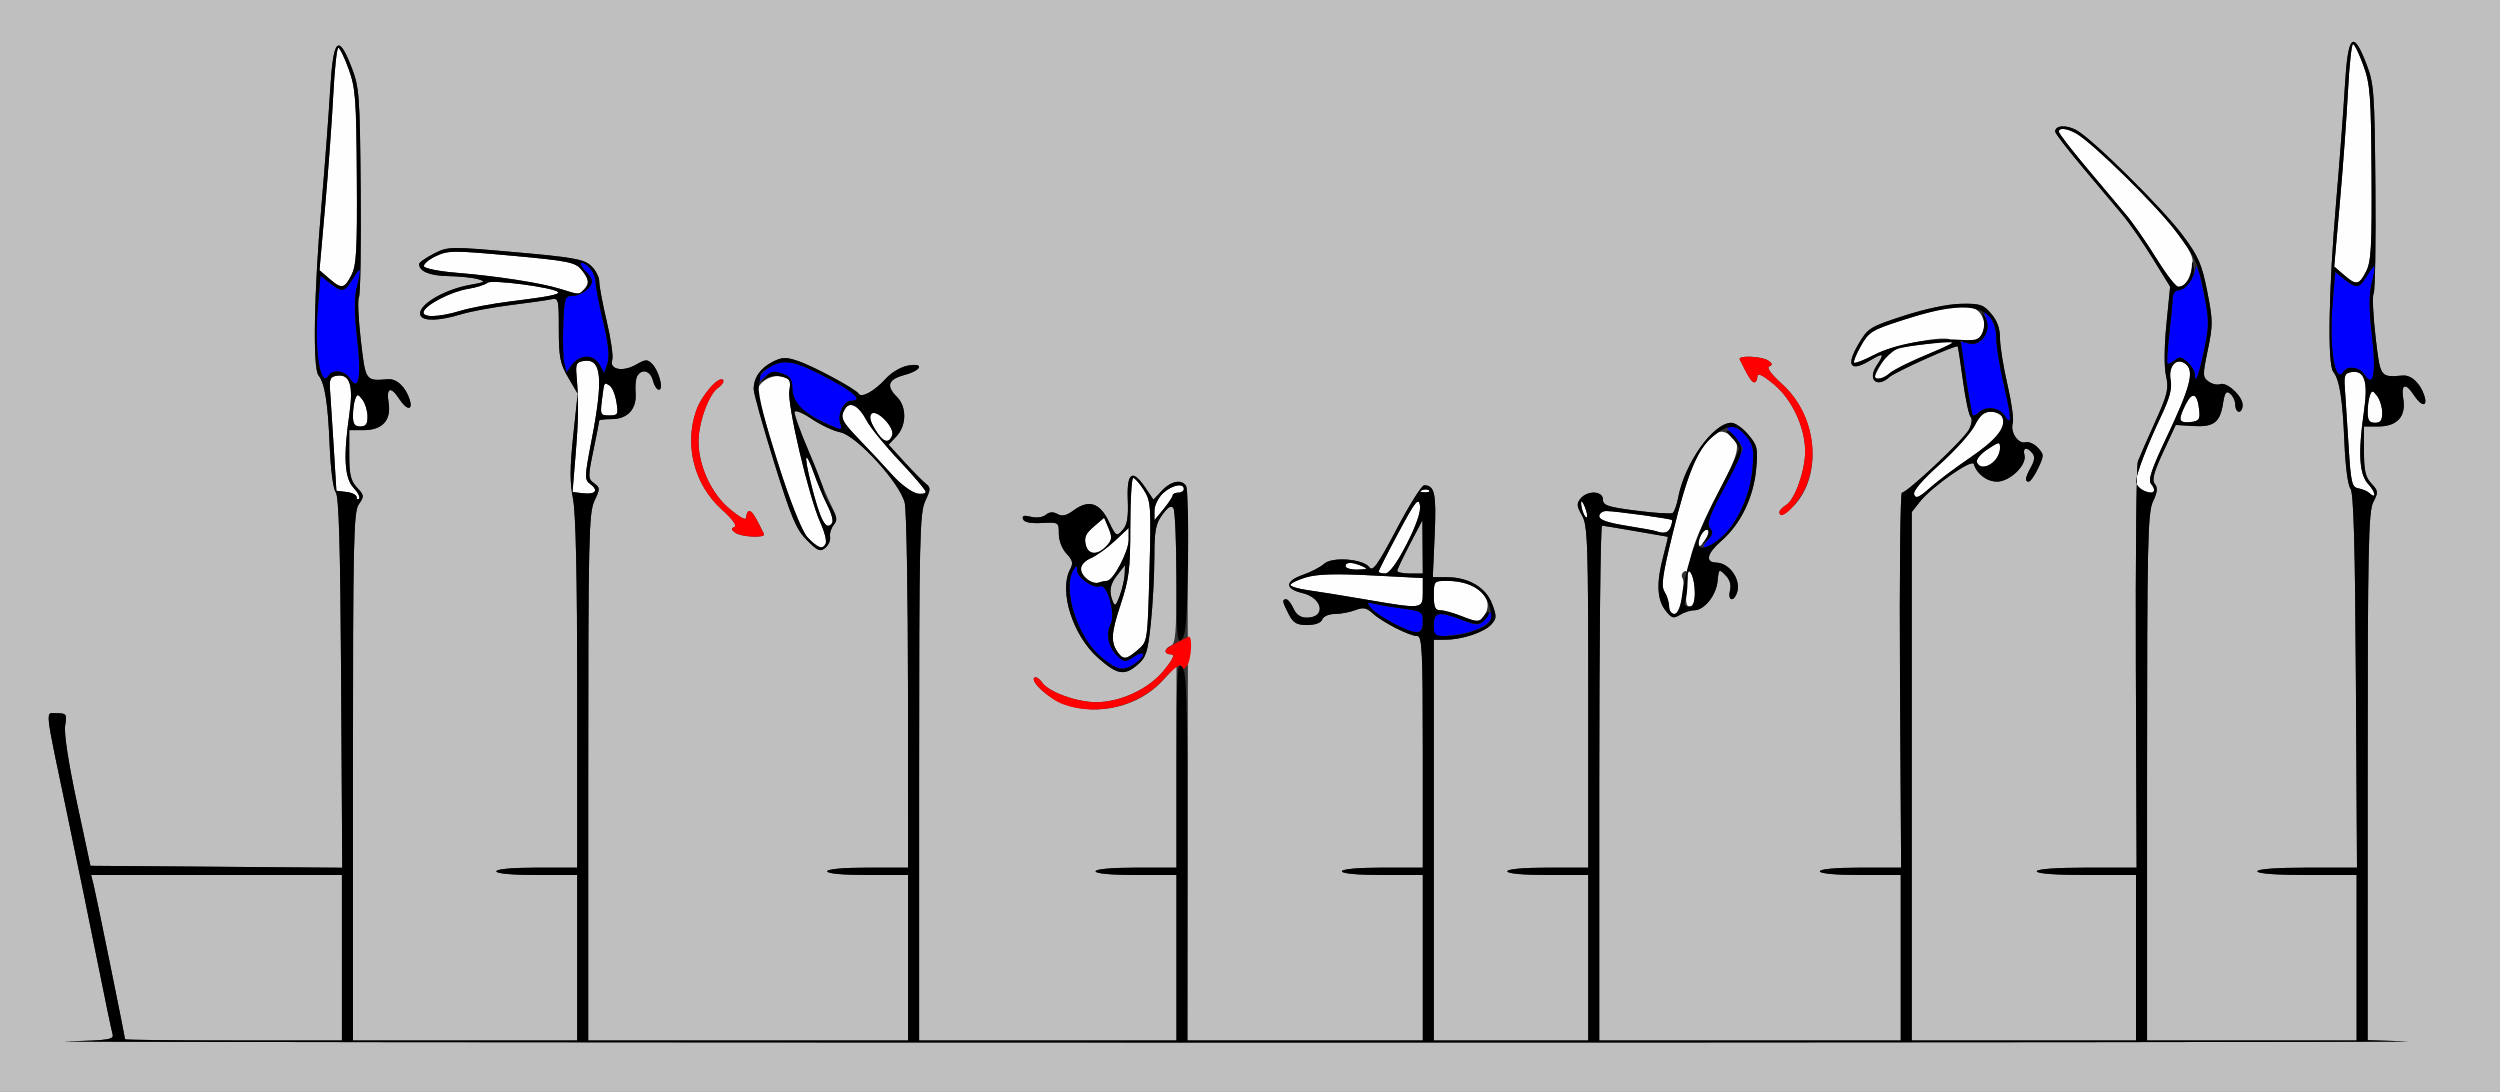 <?xml version="1.0" encoding="UTF-8" standalone="no"?>
<!-- Created with Inkscape (http://www.inkscape.org/) -->

<svg
   xmlns:dc="http://purl.org/dc/elements/1.1/"
   xmlns:cc="http://creativecommons.org/ns#"
   xmlns:rdf="http://www.w3.org/1999/02/22-rdf-syntax-ns#"
   xmlns:svg="http://www.w3.org/2000/svg"
   xmlns="http://www.w3.org/2000/svg"
   version="1.1"
   width="680"
   height="297"
   id="svg2">
  <rect width="100%" height="100%" fill="#333333" stroke="none"/>
  <defs
     id="defs6" />
  <g
     id="g2987">
    <path
       d="m 304.278,177.75 c -2.212,-2.859 -2.129,-5.291 0.446,-13.065 2.398,-7.238 2.712,-9.717 2.719,-21.435 0.004,-7.287 0.363,-13.25 0.797,-13.25 0.434,0 1.719,1.462 2.855,3.25 1.952,3.072 2.038,4.29 1.557,22.24 -0.509,18.986 -0.509,18.99 -3.136,21.25 -3.01,2.589 -3.886,2.758 -5.238,1.01 z m 92.858,-10.289 C 395.285,166.657 392.922,166 391.885,166 390.352,166 390,165.252 390,162 c 0,-3.912 0.078,-4 3.532,-4 7.822,0 12.943,4.376 10.488,8.962 -1.28,2.391 -2.347,2.469 -6.885,0.499 z M 454,164.986 c 0,-1.107 -0.549,-2.893 -1.22,-3.968 -1.005,-1.61 -0.628,-4.382 2.145,-15.736 3.793,-15.534 6.634,-22.705 10.346,-26.118 2.072,-1.905 2.915,-2.135 4.567,-1.251 3.865,2.069 3.574,4.649 -1.622,14.373 -6.878,12.872 -9.716,20.911 -8.31,23.538 1.584,2.959 1.408,9.176 -0.259,9.176 -1.026,0 -1.234,-1.243 -0.859,-5.146 0.36,-3.743 0.179,-4.951 -0.663,-4.431 -0.637,0.393 -0.879,1.166 -0.538,1.717 C 458.722,158.977 456.974,167 455.439,167 454.647,167 454,166.094 454,164.986 z m -83,-2.002 c -5.775,-0.99 -12.637,-2.095 -15.25,-2.454 -2.612,-0.359 -4.75,-1.004 -4.75,-1.433 0,-0.429 1.893,-1.347 4.206,-2.041 3.057,-0.916 7.974,-1.065 18,-0.546 L 387,157.225 l 0,3.888 c 0,4.634 0.062,4.627 -16,1.872 z m -75.25,-5.373 c -2.57,-1.956 -2.135,-4.492 1,-5.818 1.512,-0.64 4.438,-2.747 6.5,-4.682 l 3.75,-3.518 0,3.223 C 307,150.039 302.778,158 301.069,158 c -0.498,0 -1.505,0.212 -2.237,0.472 -0.732,0.26 -2.119,-0.128 -3.082,-0.86 z M 375,155.455 c 0,-0.3 2.417,-5.057 5.37,-10.57 4.591,-8.571 5.441,-9.655 5.857,-7.475 0.666,3.485 -7.029,18.573 -9.477,18.583 -0.963,0.004 -1.75,-0.238 -1.75,-0.538 z M 366,154 c 0,-1.187 1.737,-1.187 4.5,0 1.676,0.72 1.474,0.871 -1.25,0.93 C 367.462,154.968 366,154.55 366,154 z m -70.656,-5.764 c -0.513,-2.042 -0.062,-3.083 2.167,-4.999 l 2.814,-2.42 1.202,2.842 c 0.978,2.311 0.935,3.15 -0.227,4.492 -2.542,2.934 -5.231,2.973 -5.956,0.086 z m -75.622,-2.004 c -1.942,-2.027 -4.134,-7.536 -8.187,-20.574 C 208.491,115.865 206,107.28 206,106.581 c 0,-2.474 3.767,-4.856 6.566,-4.154 2.329,0.584 2.585,1.05 2.134,3.869 -0.606,3.788 5.325,28.987 8.437,35.851 3.086,6.805 1.27,8.976 -3.416,4.085 z m 242.293,1.741 c 0.021,-2.024 1.73,-4.561 2.532,-3.758 0.361,0.361 -0.065,1.686 -0.946,2.944 -1.032,1.474 -1.597,1.764 -1.587,0.815 z M 450.5,144.49 c -0.55,-0.194 -4.263,-0.874 -8.25,-1.511 -5.023,-0.803 -7.25,-1.592 -7.25,-2.569 0,-0.775 0.867,-1.41 1.928,-1.41 2.363,0 17.466,2.068 17.846,2.443 0.15,0.149 -0.01,1.01 -0.357,1.914 -0.603,1.571 -1.74,1.9 -3.917,1.133 z M 223.161,140.25 c -1.571,-3.994 -4.344,-15.4 -3.861,-15.883 0.226,-0.226 1.165,1.736 2.087,4.361 0.921,2.625 2.554,6.515 3.628,8.644 1.852,3.672 1.869,5.628 0.048,5.628 -0.451,0 -1.306,-1.238 -1.901,-2.75 z m 90.844,-1.326 c -0.003,-1.417 1.037,-3.554 2.309,-4.75 C 318.708,131.925 322,131.245 322,133 c 0,0.55 -0.675,1 -1.5,1 -0.825,0 -1.516,0.338 -1.536,0.75 -0.02,0.412 -1.143,2.1 -2.495,3.75 l -2.459,3 -0.005,-2.576 z m 116.619,0.537 c -0.343,-0.894 -0.595,-2.151 -0.56,-2.793 0.035,-0.643 0.495,-0.09 1.021,1.227 0.527,1.317 0.779,2.574 0.56,2.793 -0.219,0.219 -0.679,-0.333 -1.021,-1.227 z M 97,135.233 c 0,-0.605 -1.238,-1.243 -2.75,-1.417 L 91.5,133.5 90.798,122 c -0.386,-6.325 -0.836,-13.3 -1,-15.5 -0.258,-3.461 -0.004,-4.042 1.884,-4.311 3.491,-0.497 4.482,2.617 3.342,10.503 -1.668,11.535 -1.334,17.349 1.147,19.99 1.194,1.271 1.869,2.612 1.5,2.981 C 97.302,136.032 97,135.838 97,135.233 z m 423.656,-0.687 c -0.375,-0.977 2.012,-3.799 6.989,-8.265 4.157,-3.73 8.421,-8.469 9.477,-10.531 1.447,-2.828 2.536,-3.75 4.43,-3.75 1.381,0 2.782,0.705 3.113,1.567 1.05,2.735 -1.688,6.097 -9.029,11.086 -3.921,2.665 -8.768,6.315 -10.77,8.111 -2.85,2.556 -3.763,2.943 -4.209,1.781 z m -362.044,-0.376 -2.887,-0.33 0.836,-10.17 c 0.815,-9.912 0.866,-14.509 0.243,-21.67 -0.264,-3.033 0.014,-3.545 2.082,-3.837 4.743,-0.671 5.261,4.789 2.037,21.494 -1.938,10.04 -1.964,10.841 -0.396,11.987 2.373,1.735 1.48,2.914 -1.916,2.526 z m 90.588,0.004 c -1.265,-0.18 -4.189,-2.43 -6.498,-5.001 -2.309,-2.571 -6.337,-6.888 -8.951,-9.594 -4.892,-5.065 -5.352,-6.083 -3.837,-8.476 1.299,-2.051 3.738,-0.682 5.786,3.249 0.99,1.9 5.083,6.922 9.096,11.161 4.013,4.238 7.163,7.994 7,8.347 -0.163,0.352 -1.331,0.493 -2.596,0.314 z M 583.25,133.523 c -1.238,-0.548 -2.25,-1.678 -2.249,-2.51 6.6e-4,-1.956 3.006,-9.791 6.91,-18.013 2.232,-4.7 2.927,-7.348 2.511,-9.564 -0.733,-3.905 1.67,-6.434 4.155,-4.372 2.316,1.922 1.171,6.286 -5.16,19.659 -4.172,8.813 -5.194,11.84 -4.342,12.868 1.682,2.027 0.711,3.057 -1.824,1.933 z m 61.183,0.557 C 643.92,133.593 642.6,133.033 641.5,132.837 c -1.813,-0.324 -2.066,-1.431 -2.702,-11.847 -0.386,-6.319 -0.836,-13.289 -1,-15.489 -0.258,-3.461 -0.004,-4.042 1.884,-4.311 3.491,-0.497 4.482,2.617 3.342,10.503 -1.668,11.535 -1.334,17.349 1.147,19.99 2.042,2.173 2.276,4.31 0.263,2.399 z M 386.812,133.317 c 0.722,-0.289 1.584,-0.253 1.917,0.079 0.332,0.332 -0.258,0.569 -1.312,0.525 -1.165,-0.048 -1.402,-0.285 -0.604,-0.604 z m 150.907,-7.606 c -0.273,-0.711 1.023,-2.283 2.893,-3.509 3.254,-2.133 3.388,-2.144 3.388,-0.283 0,3.691 -5.13,6.789 -6.281,3.792 z m -299.71,-8.936 c -1.293,-2.126 -1.624,-3.561 -0.972,-4.214 1.415,-1.415 6.425,3.789 5.634,5.851 -0.94,2.449 -2.513,1.897 -4.662,-1.637 z M 96,113.082 c 0,-1.605 0.278,-3.643 0.618,-4.529 0.555,-1.448 0.755,-1.43 1.968,0.168 0.742,0.979 1.364,3.017 1.382,4.529 C 99.992,115.344 99.523,116 98,116 c -1.543,0 -2,-0.667 -2,-2.918 z m 497,0.935 c 0,-0.614 0.713,-2.495 1.585,-4.181 1.78,-3.442 3.122,-2.822 3.597,1.665 0.278,2.623 -0.028,3.04 -2.432,3.316 -1.546,0.178 -2.75,-0.172 -2.75,-0.8 z m 51,-1.935 c 0,-1.605 0.278,-3.643 0.618,-4.529 0.555,-1.448 0.755,-1.43 1.968,0.168 0.742,0.979 1.364,3.017 1.382,4.529 0.024,2.094 -0.445,2.75 -1.968,2.75 -1.543,0 -2,-0.667 -2,-2.918 z M 163.733,108.75 c 0.647,-5.067 0.519,-4.83 2.082,-3.865 0.691,0.427 1.524,2.428 1.852,4.446 0.555,3.417 0.421,3.669 -1.94,3.669 -2.402,0 -2.507,-0.225 -1.993,-4.25 z M 510,102.368 c 0,-0.348 0.917,-2.116 2.038,-3.929 2.143,-3.468 3.198,-3.864 13.462,-5.055 3.3,-0.383 5.467,-0.879 4.816,-1.102 -2.734,-0.936 -15.762,1.74 -20.479,4.207 -2.774,1.45 -5.258,2.423 -5.52,2.161 -0.262,-0.262 0.572,-2.324 1.853,-4.581 2.166,-3.816 2.962,-4.306 11.33,-6.979 15.421,-4.925 20.456,-4.955 21.988,-0.129 0.889,2.802 -1.196,6.266 -3.359,5.58 -1.84,-0.584 -19.497,6.604 -22.207,9.04 C 512.303,103.035 510,103.498 510,102.368 z M 115.244,84.75 c 0.633,-1.923 7.539,-5.46 12.082,-6.186 2.241,-0.358 4.62,-1.104 5.286,-1.657 1.132,-0.94 17.893,1.265 19.147,2.519 0.643,0.643 -2.601,1.284 -12.946,2.56 -4.778,0.589 -10.853,1.729 -13.5,2.532 -6.031,1.83 -10.629,1.936 -10.069,0.232 z m 37.125,-6.176 c -5.155,-1.613 -17.258,-3.49 -28.289,-4.389 -4.631,-0.377 -8.576,-1.161 -8.769,-1.741 -0.192,-0.581 1.256,-1.821 3.217,-2.757 3.327,-1.587 4.713,-1.596 20.65,-0.142 15.334,1.399 17.272,1.784 18.919,3.757 2.168,2.597 2.33,3.87 0.702,5.498 -1.412,1.412 -1.168,1.42 -6.43,-0.226 z M 89.506,75.75 86.9,73.5 88.449,56 C 89.3,46.375 90.292,32.763 90.653,25.75 91.013,18.738 91.628,13 92.02,13 c 0.392,0 1.653,2.587 2.802,5.75 1.88,5.17 2.105,8.13 2.235,29.354 0.123,20.038 -0.101,24.08 -1.482,26.75 -1.937,3.745 -2.648,3.85 -6.07,0.896 z M 586.532,70.29 c -2.617,-4.241 -6.277,-9.528 -8.134,-11.75 -1.857,-2.222 -6.756,-8.057 -10.887,-12.966 C 563.38,40.664 560,36.277 560,35.824 c 0,-1.17 2.129,-0.959 4.687,0.463 4.211,2.341 21.499,19.233 26.805,26.191 4.494,5.892 5.266,7.505 4.797,10.022 -0.65,3.492 -2.025,5.5 -3.767,5.5 -0.678,0 -3.374,-3.47 -5.991,-7.71 z M 637.506,74.75 634.9,72.5 636.449,55 c 0.852,-9.625 1.844,-23.238 2.204,-30.25 0.36,-7.013 0.976,-12.75 1.367,-12.75 0.392,0 1.653,2.587 2.802,5.75 1.88,5.17 2.105,8.13 2.235,29.354 0.123,20.038 -0.101,24.08 -1.482,26.75 -1.937,3.745 -2.648,3.85 -6.07,0.896 z"
       id="path2997"
       style="fill:#fefefe" />
    <path
       d="M 0,148.5 0,0 340,0 680,0 680,148.5 680,297 340,297 0,297 0,148.5 z m 654.75,134.754 -10.75,-0.321 0.006,-71.716 c 0.005,-62.165 0.208,-72.104 1.524,-74.626 1.408,-2.7 1.372,-3.066 -0.506,-5.064 C 643.409,129.806 643,128.021 643,122.686 L 643,116 l 3.845,0 c 5.173,0 7.631,-2.682 6.852,-7.477 -0.669,-4.122 0.576,-4.561 2.895,-1.023 2.039,3.112 3.776,3.264 2.857,0.25 -1.037,-3.404 -3.537,-5.793 -5.865,-5.606 -6.229,0.5 -6.133,0.638 -7.448,-10.669 -0.673,-5.789 -0.899,-11.049 -0.503,-11.69 0.396,-0.641 0.611,-13.659 0.478,-28.93 -0.227,-26.067 -0.379,-28.119 -2.487,-33.56 -3.619,-9.343 -5.004,-7.868 -5.824,6.205 -0.385,6.6 -1.454,20.775 -2.376,31.5 -2.029,23.607 -2.385,44.098 -0.8,46.088 1.742,2.187 2.571,7.443 3.06,19.39 0.259,6.321 0.951,11.582 1.632,12.403 0.868,1.045 1.264,14.975 1.484,52.272 L 641.102,236 627.551,236 C 619.184,236 614,236.383 614,237 c 0,0.617 5.167,1 13.5,1 l 13.5,0 0,22.5 0,22.5 -28.5,0 -28.5,0 0,-71.599 c 0,-63.875 0.174,-71.966 1.617,-75.007 1.213,-2.555 1.337,-3.745 0.496,-4.758 -0.855,-1.03 -0.314,-3.094 2.284,-8.701 l 3.405,-7.35 4.652,0.286 c 5.648,0.347 7.371,-0.919 8.186,-6.016 0.503,-3.143 0.883,-3.668 1.991,-2.748 0.753,0.625 1.37,1.982 1.37,3.014 0,1.033 0.45,1.878 1,1.878 0.55,0 1,-0.822 1,-1.826 0,-2.4 -4.293,-6.383 -6.123,-5.681 -0.789,0.303 -2.21,-0.022 -3.159,-0.722 -1.608,-1.185 -1.62,-1.772 -0.189,-8.615 1.407,-6.725 1.393,-8.065 -0.168,-15.923 -1.469,-7.397 -2.379,-9.488 -6.596,-15.157 -5.598,-7.525 -24.864,-26.557 -29.105,-28.752 C 561.865,33.879 559,34.115 559,35.792 c 0,0.47 3.38,4.872 7.511,9.781 4.131,4.909 9.03,10.744 10.887,12.966 1.857,2.222 5.514,7.505 8.128,11.74 l 4.752,7.701 -1.004,10.14 c -0.608,6.139 -0.652,11.706 -0.112,14.109 0.788,3.509 0.44,4.97 -3.011,12.62 -2.146,4.758 -4.239,9.551 -4.65,10.651 -0.411,1.1 -0.658,26.413 -0.547,56.25 l 0.201,54.25 -13.578,0 C 559.193,236 554,236.382 554,237 c 0,0.617 5.167,1 13.5,1 l 13.5,0 0,22.5 0,22.5 -30.5,0 -30.5,0 0,-71.865 0,-71.865 2.149,-2.732 c 3.262,-4.147 14.254,-11.85 14.722,-10.317 0.829,2.717 3.561,4.779 6.332,4.779 3.474,0 8.154,-4.529 7.452,-7.212 -0.541,-2.068 0.626,-2.359 2.14,-0.535 0.731,0.881 0.629,1.995 -0.342,3.75 -1.604,2.897 -1.779,3.997 -0.638,3.997 0.448,0 1.592,-1.631 2.543,-3.624 1.641,-3.441 1.639,-3.722 -0.025,-5.562 -0.964,-1.066 -2.488,-1.746 -3.386,-1.511 -2.026,0.53 -4.239,-2.804 -3.47,-5.228 0.314,-0.989 -0.34,-5.704 -1.452,-10.476 C 544.91,99.827 544,94.165 544,92.017 c 0,-2.684 -0.753,-4.781 -2.406,-6.703 -2.155,-2.505 -3.017,-2.785 -8.25,-2.677 -3.539,0.073 -9.657,1.359 -15.511,3.262 -9.28,3.016 -9.774,3.325 -12.35,7.721 -3.405,5.81 -2.236,7.612 2.954,4.55 3.988,-2.353 4.264,-2.168 1.977,1.321 -2.507,3.826 0.131,6.136 3.512,3.076 1.56,-1.412 18.167,-8.872 18.566,-8.341 0.113,0.15 0.753,4.323 1.422,9.273 0.669,4.95 1.614,9.404 2.1,9.899 0.513,0.522 0.304,1.99 -0.5,3.5 -1.441,2.708 -16.752,17.102 -18.191,17.101 -0.452,-2.5e-4 -0.687,22.95 -0.522,51 L 517.102,236 506.051,236 C 499.35,236 495,236.394 495,237 c 0,0.606 4.333,1 11,1 l 11,0 0,22.5 0,22.5 -41,0 -41,0 0,-70 c 0,-38.5 0.338,-69.999 0.75,-69.999 0.412,7.5e-4 4.575,0.675 9.25,1.499 4.675,0.824 8.572,1.498 8.659,1.499 0.088,7.5e-4 -0.469,2.364 -1.238,5.251 -1.911,7.18 -1.738,11.783 0.557,14.75 1.681,2.174 2.199,2.337 3.964,1.25 1.117,-0.688 2.858,-1.25 3.87,-1.25 2.752,0 5.996,-4.047 6.363,-7.94 0.314,-3.332 0.381,-3.383 2.147,-1.606 1.205,1.213 1.622,2.631 1.231,4.19 -0.666,2.654 0.889,3.251 1.862,0.715 1.328,-3.461 -1.887,-8.257 -5.582,-8.327 -3.113,-0.059 -2.547,-2.521 1.356,-5.894 5.219,-4.51 8.759,-11.782 9.477,-19.464 0.536,-5.739 0.369,-6.478 -2.131,-9.45 C 474.043,116.451 471.978,115 470.946,115 c -4.946,0 -12.717,10.931 -14.49,20.383 -0.376,2.002 -1.06,3.873 -1.522,4.158 -0.461,0.285 -4.91,-0.004 -9.887,-0.642 C 437.292,137.904 436,137.472 436,135.869 c 0,-2.374 -4.185,-2.556 -6.086,-0.265 -1.118,1.348 -1.058,2.08 0.378,4.581 1.544,2.691 1.709,7.444 1.709,49.396 L 432,236 l -11,0 c -6.667,0 -11,0.394 -11,1 0,0.606 4.333,1 11,1 l 11,0 0,22.5 0,22.5 -21,0 -21,0 0,-54.5 0,-54.5 3.134,0 c 4.501,0 10.564,-2.009 12.491,-4.138 1.48,-1.635 1.506,-2.235 0.241,-5.597 -1.675,-4.454 -6.413,-7.261 -12.256,-7.263 L 389.721,157 390.226,145.565 C 390.725,134.251 390.252,132 387.375,132 c -0.674,0 -4.048,5.364 -7.498,11.92 -5.104,9.699 -6.48,11.637 -7.386,10.398 -1.691,-2.312 -10.114,-2.97 -12.332,-0.963 -0.985,0.892 -3.562,2.234 -5.725,2.983 -4.948,1.713 -5.043,3.823 -0.222,4.963 5.603,1.325 6.572,6.697 1.208,6.697 -1.656,0 -2.835,-0.819 -3.601,-2.5 -0.626,-1.375 -1.517,-2.5 -1.979,-2.5 -1.174,0 -1.06,0.672 0.686,4.05 1.249,2.416 2.161,2.95 5.031,2.95 2.194,0 3.721,-0.561 4.081,-1.5 0.324,-0.844 1.812,-1.5 3.404,-1.5 1.555,0 4.05,-0.465 5.544,-1.033 2.223,-0.845 3.097,-0.684 4.815,0.887 2.605,2.382 9.989,6.145 12.059,6.145 1.354,0 1.54,3.804 1.54,31.5 l 0,31.5 -11,0 c -6.667,0 -11,0.394 -11,1 0,0.606 4.333,1 11,1 l 11,0 0,22.5 0,22.5 -32.039,0 -32.039,0 0.166,-74.891 c 0.091,-41.19 -0.143,-75.39 -0.52,-76 -1.146,-1.854 -4.089,-1.247 -6.524,1.344 l -2.305,2.454 -2.159,-3.204 c -3.568,-5.295 -5.121,-4.26 -4.827,3.215 0.192,4.886 -0.152,6.865 -1.44,8.289 -1.63,1.801 -1.769,1.712 -3.752,-2.419 -2.422,-5.043 -5.443,-5.991 -9.511,-2.983 -1.969,1.456 -3.139,1.723 -4.416,1.008 -1.183,-0.662 -2.195,-0.592 -3.172,0.218 -0.831,0.689 -2.534,0.915 -4.046,0.535 -1.902,-0.477 -2.487,-0.304 -2.155,0.638 0.302,0.858 2.02,1.212 5.098,1.051 4.6,-0.24 4.642,-0.214 4.642,2.936 0,1.845 0.875,4.109 2.086,5.398 1.682,1.79 1.876,2.613 1,4.249 -3.146,5.878 0.69,18.032 7.615,24.128 5.248,4.62 7.147,4.933 10.787,1.782 2.261,-1.957 2.721,-3.42 3.538,-11.25 0.517,-4.95 0.947,-12.956 0.957,-17.79 0.015,-7.459 0.349,-9.239 2.207,-11.752 1.575,-2.13 2.413,-2.61 2.985,-1.71 0.437,0.689 0.802,9.254 0.81,19.034 0.013,14.893 -0.228,17.875 -1.485,18.357 -1.973,0.757 -1.928,2.362 0.067,2.362 1.11,0 0.502,1.3 -2.089,4.461 -4.068,4.964 -11.744,8.539 -18.337,8.539 -5.212,0 -12.863,-2.766 -14.63,-5.288 -0.806,-1.15 -1.789,-1.768 -2.185,-1.372 -1.164,1.164 4.203,5.854 8.35,7.298 9.089,3.165 20.049,0.523 26.416,-6.366 L 320,181.045 l 0,27.478 0,27.478 -11,0 c -6.667,0 -11,0.394 -11,1 0,0.606 4.333,1 11,1 l 11,0 0,22.5 0,22.5 -35,0 -35,0 0,-71.599 c 0,-64.937 0.156,-71.928 1.677,-75.134 1.466,-3.088 1.492,-3.676 0.212,-4.651 -0.806,-0.614 -3.429,-3.265 -5.828,-5.892 l -4.362,-4.775 2.151,-2.289 C 246.593,115.74 246.665,110.665 244,108 c -3.052,-3.052 -2.471,-4.796 2,-6 4.844,-1.304 5.486,-3.456 0.75,-2.51 -1.788,0.357 -4.375,1.904 -5.75,3.439 -3.04,3.393 -6.666,5.421 -7.443,4.164 -0.824,-1.334 -12.449,-7.575 -16.746,-8.992 -3.081,-1.016 -4.188,-0.958 -6.72,0.352 C 206.783,100.164 205,102.757 205,105.86 c 0,1.095 2.49,10.012 5.532,19.816 4.713,15.183 6.037,18.331 8.939,21.247 2.927,2.941 3.632,3.236 5.005,2.097 0.879,-0.729 1.468,-2.088 1.311,-3.019 -0.158,-0.931 0.275,-2.37 0.962,-3.198 1.013,-1.221 0.884,-2.24 -0.682,-5.404 -2.224,-4.493 -8.809,-20.603 -10.059,-24.61 l -0.846,-2.711 4.983,3.427 c 2.74,1.885 6.492,3.711 8.336,4.057 4.457,0.836 16.357,13.835 17.612,19.239 0.473,2.034 0.87,25.186 0.883,51.448 L 247,236 l -11,0 c -6.667,0 -11,0.394 -11,1 0,0.606 4.333,1 11,1 l 11,0 0,22.5 0,22.5 -43.5,0 -43.5,0 0,-71.599 c 0,-64.937 0.156,-71.928 1.677,-75.134 1.583,-3.336 1.578,-3.608 -0.089,-4.826 -1.665,-1.217 -1.675,-1.731 -0.177,-8.973 0.874,-4.225 1.589,-7.859 1.589,-8.075 0,-0.216 1.505,-0.393 3.345,-0.393 4.382,0 6.913,-2.783 6.534,-7.185 -0.158,-1.839 0.056,-3.899 0.476,-4.579 1.278,-2.068 3.57,-1.383 4.235,1.264 0.345,1.375 1.077,2.5 1.627,2.5 1.36,0 0.034,-5.11 -1.817,-6.999 -1.304,-1.331 -1.794,-1.312 -4.378,0.171 -3.617,2.076 -7.328,1.366 -6.5,-1.243 0.318,-1.002 -0.344,-5.707 -1.472,-10.455 C 163.923,82.727 163,77.831 163,76.595 c 0,-1.236 -1.012,-3.177 -2.25,-4.314 -1.937,-1.779 -4.794,-2.291 -20.532,-3.678 -18.012,-1.588 -18.34,-1.582 -22.25,0.413 C 115.786,70.13 114,71.392 114,71.82 c 0,2.003 2.873,3.188 7.95,3.279 3.053,0.055 6.675,0.43 8.05,0.833 2.219,0.651 1.995,0.822 -2,1.52 -7.655,1.338 -15.073,6.002 -13.527,8.503 0.9,1.456 5.165,1.284 10.84,-0.438 2.647,-0.803 8.722,-1.942 13.5,-2.532 4.778,-0.589 9.699,-1.286 10.937,-1.548 2.197,-0.465 2.25,-0.272 2.25,8.205 0,7.516 0.344,9.269 2.567,13.062 l 2.567,4.381 -1.218,11.396 c -0.929,8.692 -0.945,12.755 -0.067,17.124 C 156.62,139.441 157,156.973 157,188.667 L 157,236 l -11,0 c -6.667,0 -11,0.394 -11,1 0,0.606 4.333,1 11,1 l 11,0 0,22.5 0,22.5 -30.5,0 -30.5,0 0,-71.777 c 0,-64.307 0.167,-72.016 1.607,-74.072 1.503,-2.146 1.471,-2.439 -0.5,-4.537 C 95.398,130.795 95,129.108 95,123.686 L 95,117 l 3.845,0 c 5.173,0 7.631,-2.682 6.852,-7.477 -0.669,-4.122 0.576,-4.561 2.895,-1.023 2.039,3.112 3.776,3.264 2.857,0.25 -1.037,-3.404 -3.537,-5.793 -5.865,-5.606 -6.229,0.5 -6.133,0.638 -7.448,-10.669 C 97.464,86.686 97.237,81.425 97.633,80.785 98.029,80.144 98.244,67.125 98.111,51.855 97.884,25.787 97.732,23.735 95.625,18.295 92.005,8.952 90.621,10.427 89.8,24.5 89.416,31.1 88.347,45.275 87.425,56 c -2.029,23.607 -2.385,44.098 -0.8,46.088 1.742,2.187 2.571,7.443 3.06,19.39 0.259,6.321 0.951,11.582 1.632,12.403 0.868,1.045 1.262,14.854 1.477,51.785 L 93.087,236.026 58.844,235.763 24.601,235.5 20.884,218.12 c -2.265,-10.593 -3.503,-18.696 -3.169,-20.75 C 18.225,194.225 18.077,194 15.5,194 c -3.269,0 -3.567,-2.83 2.996,28.5 2.535,12.1 6.182,29.875 8.106,39.5 1.923,9.625 3.726,18.274 4.006,19.221 0.46,1.556 -0.763,1.75 -12.8,2.032 -7.319,0.171 135.417,0.314 317.192,0.317 181.775,0.003 325.663,-0.139 319.75,-0.315 z M 34,282.679 C 34,282.04 26.15,243.427 25.476,240.75 L 24.783,238 58.892,238 93,238 l 0,22.5 0,22.5 -29.5,0 C 47.275,283 34,282.856 34,282.679 z M 302.68,163.61 c -1.111,-2.895 -0.795,-4.648 1.32,-7.337 l 2,-2.543 -0.076,2.385 c -0.042,1.312 -0.636,3.934 -1.32,5.826 -1.003,2.776 -1.375,3.099 -1.924,1.668 z M 380.049,155.25 c 0.027,-0.412 1.58,-3.675 3.451,-7.25 l 3.403,-6.5 0.049,7.25 0.049,7.25 -3.5,0 c -1.925,0 -3.478,-0.338 -3.451,-0.75 z m -172.247,-10 C 205.44,140.403 204.55,139 203.839,139 203.378,139 203,139.705 203,140.567 c 0,1.11 -1.3,0.502 -4.461,-2.089 C 193.574,134.41 190,126.734 190,120.141 c 0,-5.212 2.766,-12.863 5.288,-14.63 1.15,-0.806 1.768,-1.789 1.372,-2.185 -1.164,-1.164 -5.854,4.203 -7.298,8.35 -3.285,9.433 -0.531,20.149 6.9,26.854 2.99,2.698 4.292,4.486 3.5,4.807 -0.958,0.388 -0.901,0.766 0.239,1.572 1.699,1.201 8.362,1.493 7.801,0.341 z m 280.206,-7.758 c 7.843,-8.348 6.25,-24.434 -3.269,-33.022 -2.99,-2.698 -4.292,-4.486 -3.5,-4.807 0.958,-0.388 0.901,-0.766 -0.239,-1.572 -1.699,-1.201 -8.362,-1.493 -7.801,-0.341 2.362,4.847 3.251,6.25 3.962,6.25 0.462,0 0.839,-0.705 0.839,-1.567 0,-1.11 1.3,-0.502 4.461,2.089 4.964,4.068 8.539,11.744 8.539,18.337 0,5.101 -2.796,12.996 -5.116,14.445 -1.036,0.647 -1.884,1.518 -1.884,1.936 0,1.466 1.674,0.736 4.007,-1.748 z"
       id="path2995"
       style="fill:#bfbfbf" />
    <path
       d="m 289.209,191.567 c -3.747,-1.36 -8.965,-6.144 -7.883,-7.226 0.396,-0.396 1.379,0.221 2.185,1.372 1.767,2.522 9.418,5.288 14.63,5.288 6.593,0 14.27,-3.574 18.337,-8.539 C 319.069,179.3 319.677,178 318.567,178 317.705,178 317,177.622 317,177.161 c 0,-0.711 1.403,-1.6 6.25,-3.962 1.151,-0.561 0.86,6.103 -0.341,7.801 -0.806,1.14 -1.184,1.197 -1.572,0.239 -0.321,-0.792 -2.109,0.51 -4.807,3.5 -6.663,7.385 -17.989,10.215 -27.321,6.828 z M 200,144.909 c -1.14,-0.806 -1.197,-1.184 -0.239,-1.572 0.792,-0.321 -0.51,-2.109 -3.5,-4.807 -7.431,-6.705 -10.184,-17.42 -6.9,-26.854 1.444,-4.147 6.134,-9.514 7.298,-8.35 0.396,0.396 -0.221,1.379 -1.372,2.185 -2.522,1.767 -5.288,9.418 -5.288,14.63 0,6.593 3.574,14.27 8.539,18.337 3.162,2.591 4.461,3.199 4.461,2.089 0,-0.862 0.378,-1.567 0.839,-1.567 0.711,0 1.6,1.403 3.962,6.25 0.561,1.151 -6.103,0.86 -7.801,-0.341 z m 284,-5.668 c 0,-0.418 0.848,-1.289 1.884,-1.936 C 488.204,135.856 491,127.96 491,122.859 c 0,-6.593 -3.574,-14.27 -8.539,-18.337 C 479.3,101.931 478,101.323 478,102.433 478,103.295 477.622,104 477.161,104 c -0.711,0 -1.6,-1.403 -3.962,-6.25 -0.561,-1.151 6.103,-0.86 7.801,0.341 1.14,0.806 1.197,1.184 0.239,1.572 -0.792,0.321 0.51,2.109 3.5,4.807 7.405,6.681 10.184,17.422 6.928,26.772 C 489.911,136.282 484,142.449 484,139.241 z"
       id="path2993"
       style="fill:#fe0000" />
    <path
       d="M 299.243,178.476 C 292.951,173.09 288.866,159.85 292,155 c 0.842,-1.304 0.971,-1.286 0.985,0.135 0.019,1.993 4.402,5.037 6.238,4.333 1.996,-0.766 4.297,7.691 2.836,10.421 -1.375,2.568 -0.485,6.416 2.005,8.669 1.758,1.591 2.054,1.594 4.41,0.051 3.109,-2.037 3.391,-0.328 0.303,1.835 -3.274,2.293 -4.965,1.944 -9.535,-1.967 z M 390,170.127 c 0,-3.698 1.31,-3.938 7.855,-1.439 4.403,1.682 4.43,1.678 6.402,-0.75 1.745,-2.149 1.935,-2.202 1.6,-0.446 -0.487,2.549 -5.032,4.722 -11.097,5.305 L 390,173.254 l 0,-3.127 z m -11.066,-0.599 c -2.511,-1.308 -5.211,-3.162 -6,-4.119 -1.308,-1.587 -1.215,-1.687 1.066,-1.13 1.375,0.335 4.862,0.918 7.75,1.295 4.955,0.646 5.25,0.846 5.25,3.556 0,3.581 -1.789,3.67 -8.066,0.399 z m 85.549,-22.509 c 1.407,-1.554 1.539,-2.287 0.615,-3.401 -0.938,-1.13 -0.151,-3.341 3.862,-10.852 2.772,-5.188 5.04,-9.978 5.04,-10.645 0,-0.667 -1.105,-2.317 -2.455,-3.667 C 469.345,116.254 469.286,116 470.973,116 c 1.035,0 2.864,1.238 4.064,2.75 1.891,2.383 2.106,3.577 1.615,8.95 -0.668,7.299 -4.203,14.903 -8.679,18.67 -3.656,3.076 -6.097,3.53 -3.489,0.649 z M 224.5,115.044 c -6.633,-3.17 -8.882,-5.475 -8.944,-9.166 -0.045,-2.687 -0.575,-3.504 -2.776,-4.282 -2.168,-0.766 -3.14,-0.581 -4.793,0.915 -1.847,1.672 -2.001,1.688 -1.409,0.145 0.365,-0.952 1.987,-2.415 3.604,-3.251 3.541,-1.831 6.956,-0.936 16.568,4.344 6.053,3.325 7.807,5.25 4.785,5.25 -1.98,0 -3.791,3.618 -3.023,6.038 0.751,2.368 0.928,2.367 -4.012,0.007 z m 320.738,-2.035 c -1.387,-2.221 -5.18,-2.668 -7.022,-0.827 -0.651,0.651 -1.375,0.988 -1.61,0.75 -0.235,-0.238 -1.071,-4.852 -1.86,-10.252 l -1.433,-9.819 2.312,0.58 c 3.418,0.858 6.109,-3.468 4.499,-7.233 L 538.968,83.5 l 2.016,2.361 C 542.248,87.341 543,89.659 543,92.072 c 0,2.118 0.913,7.766 2.029,12.552 2.167,9.296 2.225,11.614 0.209,8.386 z M 95.216,102.974 c -1.332,-2.133 -4.682,-2.648 -5.77,-0.887 -2.314,3.744 -3.975,-6.574 -2.981,-18.509 l 0.715,-8.582 2.545,2.002 c 3.393,2.669 3.967,2.555 6.286,-1.248 2.209,-3.622 2.39,-3.11 0.976,2.75 -0.645,2.67 -0.591,7.192 0.16,13.596 1.211,10.324 0.439,14.673 -1.93,10.879 z m 548,-1 c -1.332,-2.133 -4.682,-2.648 -5.77,-0.887 -2.314,3.744 -3.975,-6.574 -2.981,-18.509 l 0.715,-8.582 2.545,2.002 c 3.393,2.669 3.967,2.555 6.286,-1.248 2.209,-3.622 2.39,-3.11 0.976,2.75 -0.645,2.67 -0.591,7.192 0.16,13.596 1.211,10.324 0.439,14.673 -1.93,10.879 z M 597,101.822 c 0,-0.831 -0.892,-2.319 -1.981,-3.305 -1.636,-1.481 -2.25,-1.57 -3.524,-0.512 -0.849,0.704 -1.718,1.104 -1.932,0.888 -0.214,-0.216 0.002,-3.768 0.48,-7.893 0.478,-4.125 0.889,-8.512 0.913,-9.75 0.024,-1.238 0.649,-2.25 1.389,-2.25 1.929,0 4.413,-3.083 4.833,-6 0.216,-1.5 1.066,0.964 2.124,6.157 1.616,7.934 1.638,9.261 0.255,15.893 C 598.099,102.039 597,104.951 597,101.822 z M 153.509,98.89 C 153.178,97.572 153.04,92.895 153.203,88.497 153.476,81.149 153.669,80.5 155.588,80.5 158.028,80.5 161,78.303 161,76.5 c 0,-0.69 -0.675,-1.815 -1.5,-2.5 -0.825,-0.685 -1.5,-1.71 -1.5,-2.277 0,-0.568 0.9,-0.218 2,0.777 1.1,0.995 2,2.83 2,4.076 0,1.246 0.925,6.163 2.057,10.925 1.443,6.075 1.791,9.455 1.168,11.326 l -0.889,2.667 -1.203,-2.247 c -1.546,-2.889 -5.531,-2.944 -7.521,-0.104 l -1.502,2.144 -0.602,-2.397 z"
       id="path2991"
       style="fill:#0000fe" />
    <path
       d="M 17.808,283.252 C 29.845,282.971 31.068,282.777 30.608,281.221 30.328,280.274 28.525,271.625 26.602,262 24.678,252.375 21.031,234.6 18.496,222.5 11.933,191.17 12.231,194 15.5,194 c 2.577,0 2.725,0.225 2.215,3.37 -0.333,2.054 0.904,10.157 3.169,20.75 l 3.716,17.38 34.243,0.263 34.243,0.263 -0.293,-50.361 C 92.578,148.734 92.184,134.925 91.317,133.88 90.635,133.06 89.943,127.799 89.684,121.478 89.196,109.531 88.366,104.275 86.624,102.088 85.04,100.098 85.396,79.607 87.425,56 c 0.922,-10.725 1.991,-24.9 2.376,-31.5 0.82,-14.073 2.205,-15.548 5.824,-6.205 2.107,5.441 2.259,7.492 2.487,33.56 0.133,15.271 -0.082,28.289 -0.478,28.93 -0.396,0.641 -0.169,5.901 0.503,11.69 1.314,11.306 1.218,11.169 7.448,10.669 2.328,-0.187 4.828,2.203 5.865,5.606 0.918,3.014 -0.818,2.862 -2.857,-0.25 -2.319,-3.539 -3.563,-3.099 -2.895,1.023 C 106.476,114.318 104.018,117 98.845,117 L 95,117 l 0,6.686 c 0,5.422 0.398,7.109 2.107,8.928 1.971,2.098 2.003,2.391 0.5,4.537 C 96.167,139.206 96,146.916 96,211.223 L 96,283 l 30.5,0 30.5,0 0,-22.5 0,-22.5 -11,0 c -6.667,0 -11,-0.394 -11,-1 0,-0.606 4.333,-1 11,-1 l 11,0 0,-47.333 c 0,-31.694 -0.38,-49.226 -1.15,-53.061 -0.877,-4.369 -0.861,-8.432 0.067,-17.124 l 1.218,-11.396 -2.567,-4.381 C 152.344,98.912 152,97.159 152,89.643 c 0,-8.477 -0.053,-8.67 -2.25,-8.205 -1.238,0.262 -6.159,0.959 -10.937,1.548 -4.778,0.589 -10.853,1.729 -13.5,2.532 -5.675,1.722 -9.94,1.894 -10.84,0.438 -1.546,-2.501 5.873,-7.165 13.527,-8.503 3.995,-0.699 4.219,-0.869 2,-1.52 -1.375,-0.403 -4.997,-0.778 -8.05,-0.833 -5.077,-0.091 -7.95,-1.276 -7.95,-3.279 0,-0.429 1.786,-1.691 3.968,-2.804 3.91,-1.995 4.238,-2.001 22.25,-0.413 15.738,1.387 18.595,1.899 20.532,3.678 1.238,1.137 2.25,3.078 2.25,4.314 0,1.236 0.923,6.131 2.05,10.88 1.128,4.748 1.79,9.453 1.472,10.455 -0.828,2.609 2.883,3.318 6.5,1.243 2.584,-1.483 3.074,-1.502 4.378,-0.171 1.851,1.889 3.177,6.999 1.817,6.999 -0.55,0 -1.282,-1.125 -1.627,-2.5 -0.665,-2.648 -2.957,-3.332 -4.235,-1.264 -0.42,0.68 -0.634,2.74 -0.476,4.579 C 173.258,111.217 170.727,114 166.345,114 164.505,114 163,114.177 163,114.393 c 0,0.216 -0.715,3.85 -1.589,8.075 -1.498,7.242 -1.488,7.756 0.177,8.973 1.667,1.219 1.672,1.49 0.089,4.826 C 160.156,139.473 160,146.464 160,211.401 L 160,283 l 43.5,0 43.5,0 0,-22.5 0,-22.5 -11,0 c -6.667,0 -11,-0.394 -11,-1 0,-0.606 4.333,-1 11,-1 l 11,0 -0.024,-47.75 c -0.013,-26.262 -0.41,-49.414 -0.883,-51.448 -1.246,-5.362 -13.155,-18.403 -17.561,-19.23 -1.816,-0.341 -5.267,-1.941 -7.667,-3.557 -2.401,-1.616 -4.516,-2.502 -4.701,-1.97 -0.185,0.532 1.503,5.254 3.75,10.493 2.247,5.239 4.087,10.073 4.089,10.743 0.002,0.67 0.922,2.724 2.043,4.564 1.696,2.781 1.822,3.608 0.746,4.904 -0.711,0.857 -1.164,2.32 -1.006,3.252 0.158,0.931 -0.432,2.29 -1.311,3.019 -1.373,1.139 -2.077,0.844 -5.005,-2.097 -2.902,-2.916 -4.227,-6.064 -8.939,-21.247 C 207.489,115.873 205,106.956 205,105.86 c 0,-3.103 1.783,-5.696 5.091,-7.407 2.532,-1.31 3.639,-1.368 6.72,-0.352 4.297,1.416 15.922,7.658 16.746,8.992 0.777,1.257 4.403,-0.771 7.443,-4.164 1.375,-1.534 3.962,-3.082 5.75,-3.439 4.736,-0.945 4.094,1.206 -0.75,2.51 -4.471,1.204 -5.052,2.948 -2,6 2.665,2.665 2.593,7.74 -0.151,10.66 l -2.151,2.289 4.362,4.775 c 2.399,2.626 5.022,5.278 5.828,5.892 1.281,0.975 1.254,1.563 -0.212,4.651 C 250.156,139.473 250,146.464 250,211.401 L 250,283 l 35,0 35,0 0,-22.5 0,-22.5 -11,0 c -6.667,0 -11,-0.394 -11,-1 0,-0.606 4.333,-1 11,-1 l 11,0 0,-28.071 c 0,-24.952 0.167,-27.905 1.5,-26.571 1.293,1.293 1.5,8.397 1.5,51.571 L 323,283 l 32,0 32,0 0,-22.5 0,-22.5 -11,0 c -6.667,0 -11,-0.394 -11,-1 0,-0.606 4.333,-1 11,-1 l 11,0 0,-31.5 c 0,-27.696 -0.186,-31.5 -1.54,-31.5 -2.07,0 -9.454,-3.763 -12.059,-6.145 -1.718,-1.571 -2.593,-1.732 -4.815,-0.887 -1.494,0.568 -3.989,1.033 -5.544,1.033 -1.591,0 -3.08,0.656 -3.404,1.5 -0.36,0.939 -1.888,1.5 -4.081,1.5 -2.871,0 -3.782,-0.534 -5.031,-2.95 C 348.779,163.672 348.665,163 349.839,163 c 0.462,0 1.352,1.125 1.979,2.5 0.766,1.681 1.945,2.5 3.601,2.5 5.364,0 4.394,-5.372 -1.208,-6.697 -4.82,-1.14 -4.726,-3.25 0.222,-4.963 2.164,-0.749 4.74,-2.092 5.725,-2.983 2.218,-2.007 10.641,-1.349 12.332,0.963 0.905,1.238 2.282,-0.7 7.386,-10.398 C 383.327,137.364 386.701,132 387.375,132 c 2.877,0 3.35,2.251 2.851,13.565 L 389.721,157 l 3.889,0.002 c 5.844,0.002 10.581,2.81 12.256,7.263 1.264,3.361 1.239,3.961 -0.241,5.597 C 403.698,171.991 397.635,174 393.134,174 L 390,174 l 0,54.5 0,54.5 21,0 21,0 0,-22.5 0,-22.5 -11,0 c -6.667,0 -11,-0.394 -11,-1 0,-0.606 4.333,-1 11,-1 l 11,0 0,-46.419 c 0,-41.952 -0.164,-46.705 -1.709,-49.396 -1.436,-2.501 -1.496,-3.233 -0.378,-4.581 1.901,-2.291 6.086,-2.109 6.086,0.265 0,1.602 1.292,2.035 9.048,3.03 4.976,0.638 9.425,0.927 9.887,0.642 0.461,-0.285 1.146,-2.156 1.522,-4.158 C 458.229,125.931 466,115 470.946,115 c 1.032,0 3.097,1.451 4.589,3.224 2.501,2.972 2.667,3.71 2.131,9.45 -0.717,7.682 -4.258,14.955 -9.477,19.464 -3.903,3.373 -4.469,5.835 -1.356,5.894 3.696,0.07 6.911,4.866 5.582,8.327 -0.973,2.536 -2.528,1.938 -1.862,-0.715 0.391,-1.558 -0.026,-2.977 -1.231,-4.19 -1.765,-1.776 -1.832,-1.726 -2.147,1.606 -0.367,3.892 -3.611,7.94 -6.363,7.94 -1.012,0 -2.753,0.562 -3.87,1.25 -1.766,1.087 -2.283,0.924 -3.964,-1.25 -2.294,-2.967 -2.468,-7.57 -0.557,-14.75 0.769,-2.888 1.326,-5.251 1.238,-5.251 C 453.572,145.998 449.675,145.323 445,144.5 c -4.675,-0.824 -8.838,-1.498 -9.25,-1.499 C 435.337,143.001 435,174.5 435,213 l 0,70 41,0 41,0 0,-22.5 0,-22.5 -11,0 c -6.667,0 -11,-0.394 -11,-1 0,-0.606 4.35,-1 11.051,-1 l 11.051,0 -0.301,-51 c -0.165,-28.05 0.069,-51 0.522,-51 1.439,7.7e-4 16.751,-14.393 18.191,-17.101 0.803,-1.51 1.013,-2.978 0.5,-3.5 -0.486,-0.494 -1.431,-4.949 -2.1,-9.899 -0.669,-4.95 -1.309,-9.123 -1.422,-9.273 -0.399,-0.532 -17.006,6.929 -18.566,8.341 -3.381,3.06 -6.019,0.75 -3.512,-3.076 2.286,-3.489 2.01,-3.674 -1.977,-1.321 -5.189,3.062 -6.359,1.26 -2.954,-4.55 2.576,-4.396 3.071,-4.705 12.35,-7.721 5.854,-1.902 11.972,-3.189 15.511,-3.262 5.233,-0.108 6.095,0.172 8.25,2.677 1.653,1.922 2.406,4.019 2.406,6.703 0,2.148 0.91,7.81 2.023,12.583 1.113,4.773 1.766,9.487 1.452,10.476 -0.769,2.423 1.444,5.758 3.47,5.228 0.898,-0.235 2.422,0.445 3.386,1.511 1.665,1.84 1.666,2.121 0.025,5.562 -0.95,1.993 -2.095,3.624 -2.543,3.624 -1.141,0 -0.966,-1.1 0.638,-3.997 0.972,-1.755 1.073,-2.869 0.342,-3.75 -1.514,-1.824 -2.681,-1.533 -2.14,0.535 0.702,2.683 -3.978,7.212 -7.452,7.212 -2.771,0 -5.503,-2.062 -6.332,-4.779 -0.468,-1.533 -11.46,6.171 -14.722,10.317 L 520,139.27 l 0,71.865 0,71.865 30.5,0 30.5,0 0,-22.5 0,-22.5 -13.5,0 c -8.333,0 -13.5,-0.383 -13.5,-1 0,-0.618 5.193,-1 13.578,-1 l 13.578,0 -0.201,-54.25 c -0.11,-29.837 0.136,-55.15 0.547,-56.25 0.411,-1.1 2.504,-5.893 4.65,-10.651 3.451,-7.649 3.799,-9.11 3.011,-12.62 -0.54,-2.403 -0.496,-7.969 0.112,-14.109 l 1.004,-10.14 -4.752,-7.701 c -2.614,-4.235 -6.271,-9.519 -8.128,-11.74 -1.857,-2.222 -6.756,-8.057 -10.887,-12.966 C 562.38,40.664 559,36.263 559,35.792 c 0,-1.677 2.865,-1.913 5.66,-0.467 4.241,2.194 23.507,21.227 29.105,28.752 4.218,5.669 5.128,7.76 6.596,15.157 1.561,7.858 1.575,9.198 0.168,15.923 -1.432,6.843 -1.419,7.43 0.189,8.615 0.949,0.7 2.37,1.024 3.159,0.722 1.83,-0.702 6.123,3.281 6.123,5.681 0,1.004 -0.45,1.826 -1,1.826 -0.55,0 -1,-0.845 -1,-1.878 0,-1.033 -0.616,-2.389 -1.37,-3.014 -1.109,-0.92 -1.488,-0.396 -1.991,2.748 -0.815,5.097 -2.538,6.363 -8.186,6.016 l -4.652,-0.286 -3.405,7.35 c -2.597,5.607 -3.139,7.67 -2.284,8.701 0.841,1.013 0.716,2.203 -0.496,4.758 C 584.174,139.435 584,147.526 584,211.401 L 584,283 l 28.5,0 28.5,0 0,-22.5 0,-22.5 -13.5,0 c -8.333,0 -13.5,-0.383 -13.5,-1 0,-0.617 5.184,-1 13.551,-1 l 13.551,0 -0.301,-50.847 c -0.221,-37.297 -0.616,-51.227 -1.484,-52.272 -0.681,-0.821 -1.374,-6.081 -1.632,-12.403 -0.489,-11.947 -1.318,-17.202 -3.06,-19.39 -1.585,-1.99 -1.229,-22.481 0.8,-46.088 0.922,-10.725 1.991,-24.9 2.376,-31.5 0.82,-14.073 2.205,-15.548 5.824,-6.205 2.107,5.441 2.259,7.492 2.487,33.56 0.133,15.271 -0.082,28.289 -0.478,28.93 -0.396,0.641 -0.169,5.901 0.503,11.69 1.314,11.306 1.218,11.169 7.448,10.669 2.328,-0.187 4.828,2.203 5.865,5.606 0.918,3.014 -0.818,2.862 -2.857,-0.25 -2.319,-3.539 -3.563,-3.099 -2.895,1.023 C 654.476,113.318 652.018,116 646.845,116 L 643,116 l 0,6.686 c 0,5.335 0.409,7.121 2.024,8.84 1.878,1.999 1.914,2.364 0.506,5.064 -1.316,2.523 -1.518,12.461 -1.524,74.626 l -0.006,71.716 10.75,0.321 c 5.912,0.177 -137.975,0.319 -319.75,0.315 -181.775,-0.003 -324.511,-0.146 -317.192,-0.317 z M 93,260.5 93,238 l -34.108,0 -34.108,0 0.693,2.75 C 26.15,243.427 34,282.04 34,282.679 34,282.856 47.275,283 63.5,283 l 29.5,0 0,-22.5 z m 307.101,-88.631 c 5.513,-1.835 6.324,-3.052 4.901,-7.363 C 403.623,160.328 399.518,158 393.532,158 390.078,158 390,158.088 390,162 c 0,3.113 0.381,4 1.717,4 0.944,0 3.702,0.758 6.128,1.685 4.223,1.613 4.471,1.604 5.783,-0.191 0.754,-1.032 1.372,-1.395 1.372,-0.807 0,0.588 -0.68,1.633 -1.511,2.323 -1.221,1.014 -2.33,0.941 -5.783,-0.378 C 391.376,166.214 390,166.459 390,170 c 0,2.736 0.294,3 3.351,3 1.843,0 4.88,-0.509 6.75,-1.131 z M 387,169.129 c 0,-2.71 -0.295,-2.91 -5.25,-3.556 -2.888,-0.377 -6.375,-0.959 -7.75,-1.295 -2.28,-0.556 -2.374,-0.457 -1.066,1.13 1.765,2.142 9.931,6.481 12.316,6.545 1.271,0.034 1.75,-0.739 1.75,-2.825 z M 457.461,162.25 c 0.991,-8.066 4.39,-17.711 10.083,-28.613 C 470.545,127.89 473,122.695 473,122.094 c 0,-0.602 -0.956,-2.05 -2.125,-3.219 -1.169,-1.169 -1.506,-1.92 -0.75,-1.67 0.756,0.25 2.014,1.588 2.795,2.973 1.33,2.358 1.088,3.139 -3.79,12.269 -4.21,7.879 -4.979,10.03 -4.006,11.202 0.961,1.158 0.829,1.793 -0.655,3.151 -1.758,1.607 -1.787,1.603 -0.522,-0.074 0.736,-0.976 1.024,-2.088 0.641,-2.471 -0.79,-0.79 -2.55,1.601 -2.573,3.495 -0.025,2.042 2.617,1.43 5.957,-1.38 4.476,-3.767 8.012,-11.371 8.679,-18.67 0.491,-5.372 0.276,-6.567 -1.615,-8.95 -2.748,-3.463 -5.025,-3.472 -9.11,-0.035 -4.309,3.626 -6.969,10.048 -11.002,26.567 -2.772,11.354 -3.15,14.127 -2.145,15.736 0.671,1.075 1.22,2.86 1.22,3.968 0,1.107 0.647,2.014 1.439,2.014 0.968,0 1.63,-1.555 2.022,-4.75 z M 387,161.112 l 0,-3.888 -13.794,-0.714 c -10.026,-0.519 -14.943,-0.37 -18,0.546 -2.313,0.693 -4.206,1.611 -4.206,2.041 0,0.429 2.138,1.074 4.75,1.433 2.612,0.359 9.475,1.463 15.25,2.454 16.062,2.755 16,2.762 16,-1.872 z m 73.985,0.138 c -0.008,-2.062 -0.452,-4.425 -0.985,-5.25 -0.723,-1.119 -0.973,-0.568 -0.985,2.168 -0.008,2.018 -0.288,4.38 -0.622,5.25 -0.398,1.038 -0.054,1.582 1,1.582 1.193,0 1.603,-0.966 1.592,-3.75 z m -78.377,-13.277 c 2.776,-5.415 3.949,-8.84 3.62,-10.563 -0.417,-2.18 -1.266,-1.096 -5.857,7.475 C 377.416,150.398 375,155.155 375,155.455 c 0,0.3 0.787,0.542 1.75,0.538 1.176,-0.005 3.096,-2.634 5.857,-8.02 z m 4.344,0.777 -0.049,-7.25 L 383.5,148 c -1.872,3.575 -3.425,6.838 -3.451,7.25 -0.027,0.412 1.526,0.75 3.451,0.75 l 3.5,0 -0.049,-7.25 z M 370.5,154 c -2.763,-1.187 -4.5,-1.187 -4.5,0 0,0.55 1.462,0.968 3.25,0.93 2.724,-0.059 2.926,-0.209 1.25,-0.93 z m -145.936,-6.103 c 0.375,-0.607 -0.267,-3.194 -1.426,-5.75 -3.113,-6.864 -9.043,-32.064 -8.437,-35.851 0.45,-2.812 0.192,-3.285 -2.107,-3.862 -1.578,-0.396 -3.31,-0.138 -4.357,0.649 -1.649,1.24 -1.649,1.21 -0.003,-0.587 1.409,-1.539 2.253,-1.711 4.5,-0.916 2.243,0.793 2.776,1.6 2.822,4.272 0.063,3.668 3.5,7.02 9.967,9.722 3.52,1.471 3.62,1.454 3.003,-0.489 -0.781,-2.46 1.011,-6.086 3.008,-6.086 3.022,0 1.268,-1.925 -4.785,-5.25 -9.708,-5.333 -13.015,-6.182 -16.689,-4.282 -1.684,0.871 -3.098,1.909 -3.143,2.307 -0.045,0.398 -0.278,1.904 -0.517,3.346 -0.709,4.273 10.158,37.809 13.321,41.111 2.898,3.025 3.808,3.338 4.841,1.665 z m 229.853,-4.54 c 0.347,-0.904 0.507,-1.765 0.357,-1.914 C 454.394,141.068 439.29,139 436.928,139 435.867,139 435,139.634 435,140.41 c 0,0.977 2.227,1.766 7.25,2.569 3.987,0.638 7.7,1.318 8.25,1.511 2.177,0.767 3.314,0.438 3.917,-1.133 z m -227.992,-1.235 c 0.298,-0.483 -0.336,-2.62 -1.411,-4.75 -1.074,-2.13 -2.707,-6.019 -3.628,-8.644 -2.318,-6.606 -2.825,-5.251 -0.902,2.412 2.665,10.624 4.298,13.641 5.941,10.983 z m 204.66,-4.227 c -0.527,-1.317 -0.987,-1.869 -1.021,-1.227 -0.085,1.561 1.08,4.522 1.582,4.02 0.219,-0.219 -0.033,-1.476 -0.56,-2.793 z M 96.171,132.682 c -2.481,-2.641 -2.814,-8.454 -1.147,-19.99 1.14,-7.886 0.149,-11 -3.342,-10.503 -1.888,0.269 -2.142,0.85 -1.884,4.311 0.164,2.2 0.614,9.175 1,15.5 L 91.5,133.5 l 2.75,0.316 c 1.512,0.174 2.75,0.812 2.75,1.417 0,0.605 0.302,0.798 0.671,0.43 0.369,-0.369 -0.306,-1.71 -1.5,-2.981 z m 439.464,-8.028 c 7.341,-4.99 10.079,-8.351 9.029,-11.086 C 544.333,112.705 542.933,112 541.552,112 c -1.894,0 -2.983,0.922 -4.43,3.75 -1.056,2.062 -5.32,6.802 -9.477,10.531 -4.977,4.466 -7.363,7.288 -6.989,8.265 0.446,1.161 1.359,0.775 4.209,-1.781 2.002,-1.796 6.848,-5.445 10.77,-8.111 z m -375.107,6.991 c -1.568,-1.147 -1.542,-1.947 0.396,-11.987 3.224,-16.705 2.706,-22.165 -2.037,-21.494 -2.069,0.292 -2.346,0.804 -2.082,3.837 0.623,7.161 0.571,11.758 -0.243,21.67 l -0.836,10.17 2.887,0.33 c 3.396,0.388 4.289,-0.791 1.916,-2.526 z m 84.268,-6.13 c -4.013,-4.238 -8.107,-9.261 -9.096,-11.161 -2.048,-3.931 -4.487,-5.301 -5.786,-3.249 -1.515,2.393 -1.054,3.411 3.837,8.476 2.613,2.706 6.641,7.023 8.951,9.594 3.724,4.145 8.262,6.484 9.095,4.687 0.163,-0.352 -2.987,-4.108 -7,-8.347 z m 340.278,6.075 c -0.852,-1.027 0.169,-4.055 4.342,-12.868 6.331,-13.373 7.477,-17.736 5.16,-19.659 -2.484,-2.062 -4.887,0.467 -4.155,4.372 0.416,2.216 -0.28,4.864 -2.511,9.564 -3.904,8.222 -6.909,16.057 -6.91,18.013 -2.7e-4,0.832 1.012,1.962 2.249,2.51 2.535,1.124 3.507,0.094 1.824,-1.933 z m 59.096,0.092 c -2.481,-2.641 -2.814,-8.454 -1.147,-19.99 1.14,-7.886 0.149,-11 -3.342,-10.503 -1.888,0.269 -2.142,0.85 -1.884,4.311 0.164,2.2 0.614,9.17 1,15.489 0.636,10.416 0.889,11.523 2.702,11.847 1.1,0.197 2.42,0.756 2.933,1.244 2.013,1.912 1.779,-0.225 -0.263,-2.399 z m -255.441,1.714 c -0.332,-0.332 -1.195,-0.368 -1.917,-0.079 -0.798,0.319 -0.561,0.556 0.604,0.604 1.054,0.043 1.645,-0.193 1.312,-0.525 z m 153.699,-7.967 C 543.293,124.564 544,122.985 544,121.919 c 0,-1.861 -0.134,-1.85 -3.388,0.283 -1.87,1.226 -3.166,2.798 -2.893,3.509 0.672,1.75 2.804,1.622 4.709,-0.283 z m -299.757,-7.016 c 0.791,-2.062 -4.219,-7.266 -5.634,-5.851 -0.652,0.652 -0.321,2.087 0.972,4.214 2.149,3.534 3.722,4.087 4.662,1.637 z M 99.968,113.25 c -0.017,-1.512 -0.639,-3.551 -1.382,-4.529 -1.213,-1.599 -1.413,-1.616 -1.968,-0.168 C 96.278,109.439 96,111.477 96,113.082 96,115.333 96.457,116 98,116 c 1.523,0 1.992,-0.656 1.968,-2.75 z M 545.029,104.624 C 543.913,99.838 543,94.226 543,92.152 c 0,-9.261 -7.608,-10.859 -25,-5.251 -8.89,2.866 -9.65,3.327 -11.83,7.168 -1.281,2.257 -2.115,4.319 -1.853,4.581 0.262,0.262 2.738,-0.706 5.503,-2.151 5.609,-2.933 15.257,-4.641 23.066,-4.084 4.3,0.307 5.332,0.046 6.193,-1.561 0.568,-1.061 0.78,-2.925 0.472,-4.142 L 538.989,84.5 l 1.143,2.216 c 1.658,3.215 -1.242,7.546 -4.506,6.727 l -2.312,-0.58 1.433,9.819 c 0.788,5.4 1.625,10.014 1.86,10.252 0.235,0.238 0.959,-0.099 1.61,-0.75 1.841,-1.841 5.634,-1.395 7.022,0.827 2.016,3.228 1.958,0.91 -0.209,-8.386 z M 598.182,111.5 c -0.475,-4.486 -1.817,-5.107 -3.597,-1.665 -2.236,4.325 -1.998,5.345 1.165,4.981 2.405,-0.277 2.71,-0.693 2.432,-3.316 z m 49.786,0.75 c -0.018,-1.512 -0.639,-3.551 -1.382,-4.529 -1.213,-1.599 -1.413,-1.616 -1.968,-0.168 -0.34,0.886 -0.618,2.924 -0.618,4.529 0,2.252 0.457,2.918 2,2.918 1.523,0 1.992,-0.656 1.968,-2.75 z m -480.302,-2.919 c -0.327,-2.018 -1.161,-4.019 -1.852,-4.446 -1.562,-0.966 -1.435,-1.202 -2.082,3.865 -0.514,4.025 -0.408,4.25 1.993,4.25 2.362,0 2.495,-0.252 1.94,-3.669 z M 97.146,92.096 C 96.395,85.692 96.342,81.17 96.986,78.5 c 1.415,-5.86 1.233,-6.372 -0.976,-2.75 -2.319,3.804 -2.893,3.917 -6.286,1.248 l -2.545,-2.002 -0.715,8.582 c -0.994,11.935 0.668,22.252 2.981,18.509 1.088,-1.761 4.438,-1.246 5.77,0.887 2.37,3.794 3.141,-0.555 1.93,-10.879 z m 548,-1 C 644.395,84.692 644.342,80.17 644.986,77.5 c 1.415,-5.86 1.233,-6.372 -0.976,-2.75 -2.319,3.804 -2.893,3.917 -6.286,1.248 l -2.545,-2.002 -0.715,8.582 c -0.994,11.935 0.668,22.252 2.981,18.509 1.088,-1.761 4.438,-1.246 5.77,0.887 2.37,3.794 3.141,-0.555 1.93,-10.879 z M 513.941,101.553 c 0.879,-0.796 4.965,-2.871 9.079,-4.612 4.114,-1.741 7.705,-3.397 7.98,-3.679 0.517,-0.531 -9.435,0.414 -14.212,1.349 -2.332,0.456 -6.788,5.548 -6.788,7.756 0,1.139 2.309,0.662 3.941,-0.815 z m 85.616,-6.504 c 1.374,-6.59 1.357,-8 -0.193,-15.806 -1.529,-7.7 -2.283,-9.34 -7.428,-16.157 -5.552,-7.357 -22.813,-24.334 -27.248,-26.8 C 562.129,34.864 560,34.654 560,35.824 c 0,0.453 3.38,4.841 7.511,9.75 4.131,4.909 9.03,10.744 10.887,12.966 1.857,2.222 5.517,7.509 8.134,11.75 C 589.149,74.53 591.81,78 592.445,78 c 1.887,0 3.546,-2.224 3.691,-4.95 0.132,-2.465 0.151,-2.472 0.58,-0.218 C 597.194,75.341 594.601,79 592.345,79 c -0.74,0 -1.365,1.012 -1.389,2.25 -0.024,1.238 -0.435,5.625 -0.913,9.75 -0.478,4.125 -0.694,7.677 -0.48,7.893 0.214,0.216 1.083,-0.184 1.932,-0.888 1.274,-1.058 1.888,-0.968 3.524,0.512 1.09,0.986 1.981,2.473 1.981,3.305 0,3.13 1.099,0.217 2.557,-6.772 z M 159.522,97 c 1.473,0 2.875,0.873 3.611,2.247 l 1.203,2.247 0.889,-2.667 c 0.624,-1.871 0.275,-5.252 -1.168,-11.326 C 162.925,82.739 162,77.822 162,76.576 162,75.33 161.1,73.495 160,72.5 c -1.1,-0.995 -2,-1.345 -2,-0.777 0,0.568 0.675,1.593 1.5,2.277 0.825,0.685 1.5,1.81 1.5,2.5 0,1.803 -2.972,4 -5.412,4 -1.919,0 -2.112,0.649 -2.385,7.997 -0.163,4.398 -0.026,9.075 0.305,10.394 l 0.602,2.397 1.502,-2.144 C 156.44,97.961 158.193,97 159.522,97 z M 125.313,84.518 c 2.647,-0.803 8.722,-1.942 13.5,-2.532 10.345,-1.276 13.589,-1.918 12.946,-2.56 -1.254,-1.254 -18.015,-3.459 -19.147,-2.519 -0.666,0.553 -3.045,1.299 -5.286,1.657 -4.543,0.726 -11.449,4.263 -12.082,6.186 -0.56,1.704 4.037,1.598 10.069,-0.232 z M 158.8,78.8 c 1.629,-1.629 1.466,-2.901 -0.702,-5.498 -1.647,-1.973 -3.584,-2.358 -18.919,-3.757 -15.937,-1.454 -17.323,-1.444 -20.65,0.142 -1.962,0.935 -3.409,2.176 -3.217,2.757 0.192,0.581 4.138,1.364 8.769,1.741 11.031,0.898 23.134,2.776 28.289,4.389 5.262,1.646 5.018,1.638 6.43,0.226 z M 95.575,74.854 c 1.381,-2.67 1.605,-6.712 1.482,-26.75 C 96.927,26.88 96.702,23.92 94.822,18.75 93.673,15.588 92.412,13 92.02,13 91.628,13 91.013,18.738 90.653,25.75 90.292,32.763 89.3,46.375 88.449,56 l -1.549,17.5 2.606,2.25 c 3.421,2.954 4.133,2.849 6.07,-0.896 z m 548,-1 c 1.381,-2.67 1.605,-6.712 1.482,-26.75 C 644.927,25.88 644.702,22.92 642.822,17.75 641.673,14.588 640.412,12 640.02,12 c -0.392,0 -1.007,5.737 -1.367,12.75 -0.36,7.013 -1.352,20.625 -2.204,30.25 l -1.549,17.5 2.606,2.25 c 3.421,2.954 4.133,2.849 6.07,-0.896 z M 298.701,178.968 c -6.925,-6.096 -10.761,-18.249 -7.615,-24.128 0.876,-1.636 0.682,-2.458 -1,-4.249 -1.211,-1.289 -2.086,-3.553 -2.086,-5.398 0,-3.149 -0.042,-3.176 -4.642,-2.936 -3.078,0.161 -4.796,-0.193 -5.098,-1.051 -0.332,-0.942 0.253,-1.116 2.155,-0.638 1.512,0.379 3.215,0.154 4.046,-0.535 0.977,-0.81 1.989,-0.88 3.172,-0.218 1.277,0.715 2.447,0.448 4.416,-1.008 4.068,-3.008 7.089,-2.06 9.511,2.983 1.984,4.131 2.122,4.22 3.752,2.419 1.288,-1.424 1.632,-3.403 1.44,-8.289 -0.294,-7.475 1.259,-8.51 4.827,-3.215 l 2.159,3.204 2.305,-2.454 c 2.502,-2.663 5.384,-3.188 6.612,-1.204 0.425,0.688 0.644,10.025 0.486,20.75 -0.224,15.244 -0.598,19.82 -1.714,20.964 -1.238,1.27 -1.429,-0.922 -1.442,-16.5 -0.008,-9.88 -0.373,-18.528 -0.81,-19.216 -0.572,-0.901 -1.41,-0.421 -2.985,1.71 -1.858,2.513 -2.192,4.293 -2.207,11.752 -0.01,4.835 -0.44,12.84 -0.957,17.79 -0.817,7.83 -1.277,9.293 -3.538,11.25 -3.639,3.151 -5.539,2.837 -10.787,-1.782 z m 10.077,1.476 c 3.088,-2.163 2.805,-3.871 -0.303,-1.835 -2.356,1.544 -2.652,1.54 -4.41,-0.051 -2.49,-2.253 -3.379,-6.101 -2.005,-8.669 1.461,-2.73 -0.841,-11.187 -2.836,-10.421 -1.836,0.705 -6.22,-2.34 -6.238,-4.333 -0.013,-1.421 -0.142,-1.439 -0.985,-0.135 -3.134,4.85 0.951,18.09 7.243,23.476 4.569,3.911 6.261,4.26 9.535,1.967 z m 0.738,-3.703 c 2.627,-2.26 2.627,-2.264 3.136,-21.25 0.481,-17.95 0.395,-19.168 -1.557,-22.24 -1.136,-1.788 -2.421,-3.25 -2.855,-3.25 -0.434,0 -0.793,5.963 -0.797,13.25 -0.007,11.717 -0.321,14.197 -2.719,21.435 -2.575,7.774 -2.659,10.206 -0.446,13.065 1.352,1.748 2.229,1.579 5.238,-1.01 z m -3.592,-20.625 0.076,-2.385 -2,2.543 c -2.115,2.689 -2.43,4.442 -1.32,7.337 0.549,1.43 0.921,1.108 1.924,-1.668 0.684,-1.893 1.278,-4.515 1.32,-5.826 z M 301.069,158 C 302.778,158 307,150.039 307,146.817 l 0,-3.223 -3.75,3.518 c -2.062,1.935 -4.987,4.041 -6.5,4.682 -1.512,0.64 -2.75,1.911 -2.75,2.825 0,2.063 3.041,4.488 4.832,3.854 C 299.564,158.212 300.571,158 301.069,158 z m 0.231,-9.85 c 1.162,-1.342 1.205,-2.182 0.227,-4.492 l -1.202,-2.842 -2.814,2.42 c -2.228,1.917 -2.679,2.957 -2.167,4.999 0.725,2.887 3.414,2.848 5.956,-0.086 z M 318.964,134.75 c 0.02,-0.412 0.711,-0.75 1.536,-0.75 0.825,0 1.5,-0.45 1.5,-1 0,-1.755 -3.292,-1.075 -5.686,1.174 -1.273,1.196 -2.312,3.333 -2.309,4.75 l 0.005,2.576 2.459,-3 c 1.352,-1.65 2.475,-3.337 2.495,-3.75 z"
       id="path2989"
       style="fill:#000000" />
  </g>
</svg>
